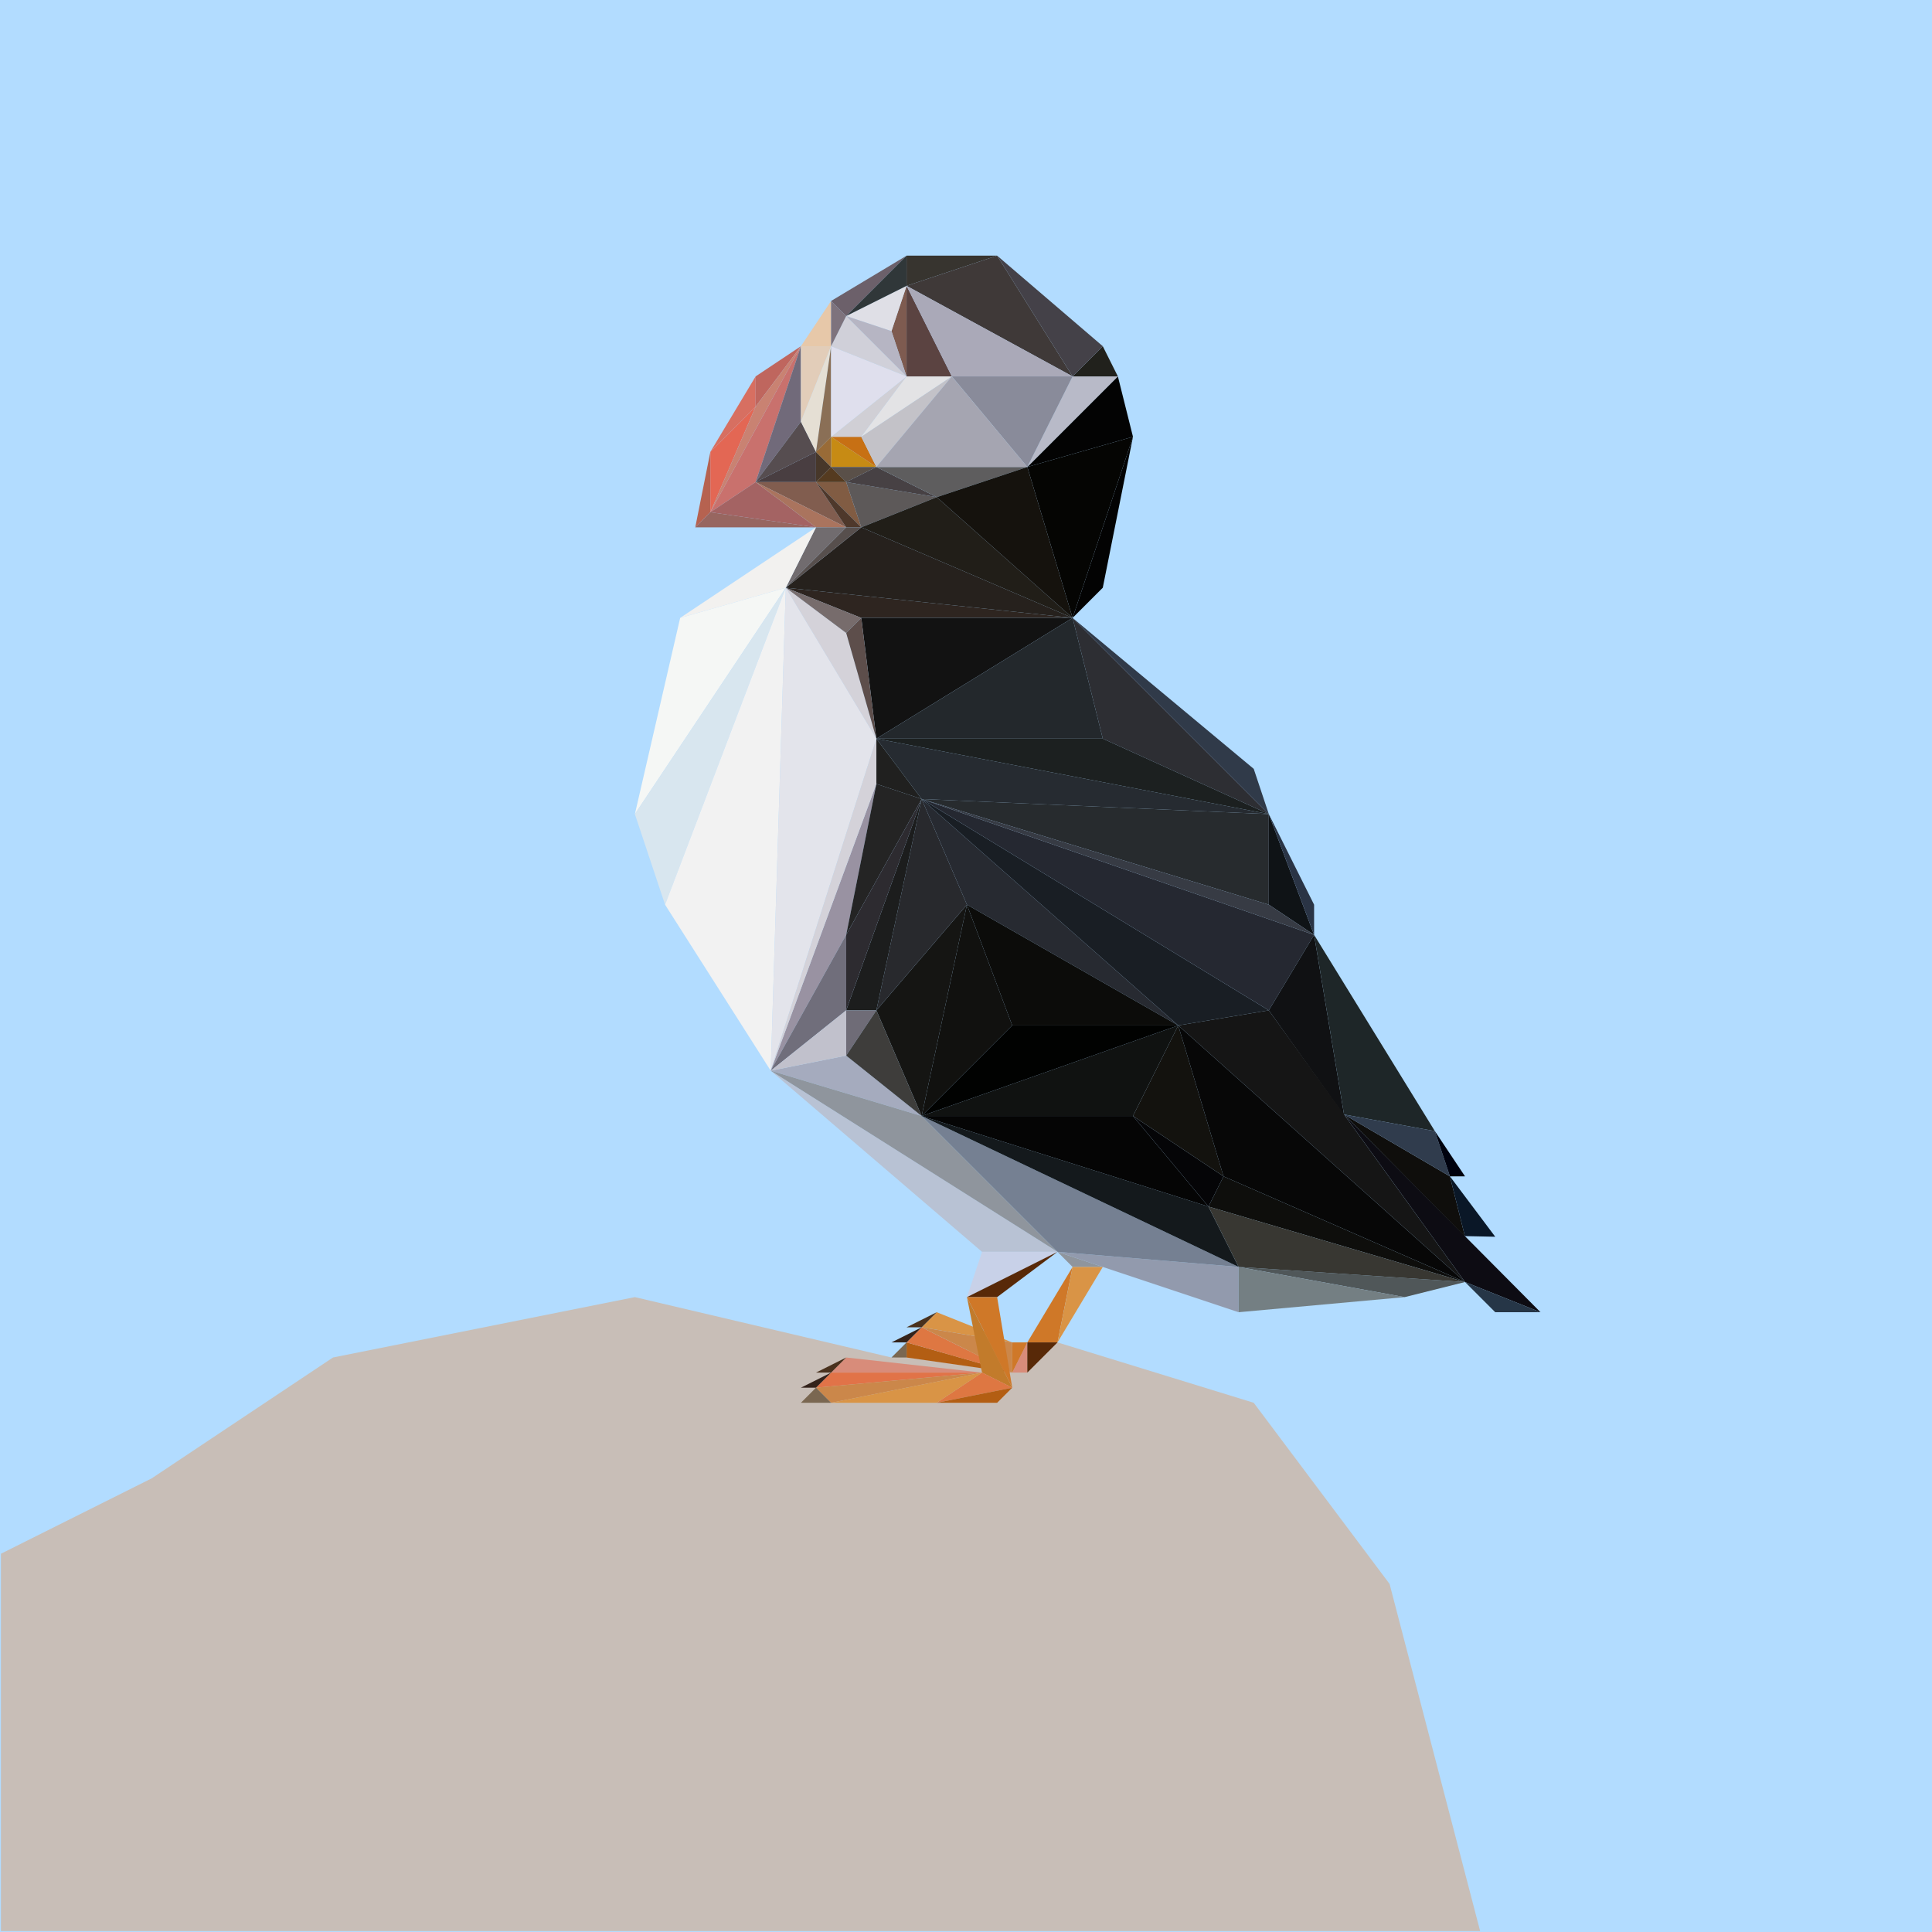 <?xml version="1.0" encoding="UTF-8" standalone="no"?>
<!-- Created with Inkscape (http://www.inkscape.org/) -->

<svg
   xmlns:dc="http://purl.org/dc/elements/1.1/"
   xmlns:cc="http://creativecommons.org/ns#"
   xmlns:rdf="http://www.w3.org/1999/02/22-rdf-syntax-ns#"
   xmlns:svg="http://www.w3.org/2000/svg"
   xmlns="http://www.w3.org/2000/svg"
   xmlns:sodipodi="http://sodipodi.sourceforge.net/DTD/sodipodi-0.dtd"
   xmlns:inkscape="http://www.inkscape.org/namespaces/inkscape"
   id="svg2"
   version="1.1"
   inkscape:version="0.48.4 r9939"
   width="1024"
   height="1024"
   sodipodi:docname="macareux.svg"
   inkscape:export-filename="/home/nathanel/macareux.png"
   inkscape:export-xdpi="90"
   inkscape:export-ydpi="90">
  <defs
     id="defs6" />
  <sodipodi:namedview
     pagecolor="#ffffff"
     bordercolor="#666666"
     borderopacity="1"
     objecttolerance="10"
     gridtolerance="10"
     guidetolerance="10"
     inkscape:pageopacity="0"
     inkscape:pageshadow="2"
     inkscape:window-width="1600"
     inkscape:window-height="852"
     id="namedview4"
     showgrid="true"
     inkscape:showpageshadow="false"
     inkscape:object-paths="true"
     inkscape:snap-intersection-paths="true"
     inkscape:object-nodes="true"
     inkscape:snap-smooth-nodes="true"
     inkscape:snap-midpoints="true"
     inkscape:snap-object-midpoints="true"
     inkscape:snap-center="true"
     inkscape:zoom="0.66894531"
     inkscape:cx="512"
     inkscape:cy="512"
     inkscape:window-x="0"
     inkscape:window-y="25"
     inkscape:window-maximized="1"
     inkscape:current-layer="layer1">
    <inkscape:grid
       type="xygrid"
       id="grid2987"
       empspacing="8"
       visible="true"
       enabled="true"
       snapvisiblegridlinesonly="true" />
  </sodipodi:namedview>
  <g
     inkscape:groupmode="layer"
     id="layer1"
     inkscape:label="Layer"
     style="display:inline">
    <rect
       style="fill:#b2dcff;fill-opacity:1;stroke:none"
       id="rect4588"
       width="1024"
       height="1024"
       x="0"
       y="0" />
    <path
       style="fill:#c8beb7;stroke:none;stroke-width:1px;stroke-linecap:butt;stroke-linejoin:miter;stroke-opacity:1;display:inline;fill-opacity:1"
       d="m 80.5,783.5 -80,40 0,200 784,0 -48,-184 -72,-96 -104,-32 -88,8 -136,-32 -160,32 z"
       id="path4139"
       inkscape:connector-curvature="0"
       sodipodi:nodetypes="ccccccccccc" />
    <path
       style="fill:#d99446;fill-opacity:1;stroke:none"
       d="m 488.5,703.5 8,-8 40,16 z"
       id="path4133"
       inkscape:connector-curvature="0" />
    <path
       style="fill:#b35e13;fill-opacity:1;stroke:none"
       d="m 536.5,727.5 -56,-8 0,-8 z"
       id="path4097"
       inkscape:connector-curvature="0"
       sodipodi:nodetypes="cccc" />
    <path
       style="fill:#de7742;fill-opacity:1;stroke:none"
       d="m 480.5,711.5 8,-8 48,24 z"
       id="path4099"
       inkscape:connector-curvature="0"
       sodipodi:nodetypes="cccc" />
    <path
       style="fill:#cb874a;fill-opacity:1;stroke:none"
       d="m 488.5,703.5 48,8 0,16 z"
       id="path4101"
       inkscape:connector-curvature="0"
       sodipodi:nodetypes="cccc" />
    <path
       style="fill:#151513;fill-opacity:1;stroke:none"
       d="m 464.5,535.5 24,56 24,-112 z"
       id="path3942"
       inkscape:connector-curvature="0" />
    <path
       style="fill:#2e2520;fill-opacity:1;stroke:none"
       d="m 456.5,327.5 -40,-16 152,16 z"
       id="path4044"
       inkscape:connector-curvature="0" />
    <path
       style="fill:#7e5b50;fill-opacity:1;stroke:none"
       d="m 480.5,151.5 0,48 -8,-24 z"
       id="path3843"
       inkscape:connector-curvature="0" />
    <path
       style="fill:#030303;fill-opacity:1;stroke:none"
       d="m 592.5,199.5 8,32 -56,16 z"
       id="path3877"
       inkscape:connector-curvature="0" />
    <path
       style="fill:#b66250;fill-opacity:1;stroke:none"
       d="m 368.5,279.5 8,-40 0,32 z"
       id="path3009"
       inkscape:connector-curvature="0" />
    <path
       style="fill:#d76f61;fill-opacity:1;stroke:none"
       d="m 376.5,239.5 24,-40 c 0,0 0,16 0,16 z"
       id="path3011"
       inkscape:connector-curvature="0" />
    <path
       style="fill:#bf665e;fill-opacity:1;stroke:none"
       d="m 400.5,199.5 24,-16 c 0,0 -24,32 -24,32 z"
       id="path3013"
       inkscape:connector-curvature="0" />
    <path
       style="fill:#e36754;fill-opacity:1;stroke:none"
       d="m 376.5,271.5 0,-32 24,-24 z"
       id="path3019"
       inkscape:connector-curvature="0" />
    <path
       style="fill:#c98272;fill-opacity:1;stroke:none"
       d="m 376.5,271.5 48,-88 -24,32 z"
       id="path3021"
       inkscape:connector-curvature="0" />
    <path
       style="fill:#c9716d;fill-opacity:1;stroke:none"
       d="m 376.5,271.5 24,-16 24,-72 z"
       id="path3023"
       inkscape:connector-curvature="0"
       sodipodi:nodetypes="cccc" />
    <path
       style="fill:#976660;fill-opacity:1;stroke:none"
       d="m 368.5,279.5 64,0 -56,-8 z"
       id="path3025"
       inkscape:connector-curvature="0" />
    <path
       style="fill:#a46363;fill-opacity:1;stroke:none"
       d="m 376.5,271.5 24,-16 32,24 z"
       id="path3027"
       inkscape:connector-curvature="0" />
    <path
       style="fill:#716a7a;fill-opacity:1;stroke:none"
       d="m 424.5,183.5 0,40 -24,32 z"
       id="path3029"
       inkscape:connector-curvature="0" />
    <path
       style="fill:#564d50;fill-opacity:1;stroke:none"
       d="m 424.5,223.5 8,16 -32,16 z"
       id="path3031"
       inkscape:connector-curvature="0" />
    <path
       style="fill:#493e41;fill-opacity:1;stroke:none"
       d="m 432.5,239.5 0,16 c 0,0 -32,0 -32,0 z"
       id="path3033"
       inkscape:connector-curvature="0" />
    <path
       style="fill:#815c43;fill-opacity:1;stroke:none"
       d="m 432.5,255.5 16,0 8,24 z"
       id="path3035"
       inkscape:connector-curvature="0"
       sodipodi:nodetypes="cccc" />
    <path
       style="fill:#815d4f;fill-opacity:1;stroke:none"
       d="m 400.5,255.5 48,24 -16,-24 z"
       id="path3037"
       inkscape:connector-curvature="0"
       sodipodi:nodetypes="cccc" />
    <path
       style="fill:#aa745e;fill-opacity:1;stroke:none"
       d="m 448.5,279.5 c 0,0.195 -16,0 -16,0 l -32,-24 z"
       id="path3039"
       inkscape:connector-curvature="0"
       sodipodi:nodetypes="cccc" />
    <path
       style="fill:#e7c8a9;fill-opacity:1;stroke:none"
       d="m 424.5,183.5 16,-24 0,24 z"
       id="path3041"
       inkscape:connector-curvature="0" />
    <path
       style="fill:#e2cdb9;fill-opacity:1;stroke:none"
       d="m 440.5,183.5 -16,40 0,-40 z"
       id="path3043"
       inkscape:connector-curvature="0" />
    <path
       style="fill:#e5dfd4;fill-opacity:1;stroke:none"
       d="m 440.5,183.5 -8,56 -8,-16 z"
       id="path3045"
       inkscape:connector-curvature="0" />
    <path
       style="fill:#47372a;fill-opacity:1;stroke:none"
       d="m 432.5,239.5 8,8 -8,8 z"
       id="path3047"
       inkscape:connector-curvature="0"
       sodipodi:nodetypes="cccc" />
    <path
       style="fill:#c78b14;fill-opacity:1;stroke:none"
       d="m 440.5,247.5 0,-16 24,16 z"
       id="path3817"
       inkscape:connector-curvature="0" />
    <path
       style="fill:#c77014;fill-opacity:1;stroke:none"
       d="m 440.5,231.5 16,0 8,16 z"
       id="path3819"
       inkscape:connector-curvature="0" />
    <path
       style="fill:#8a6f56;fill-opacity:1;stroke:none"
       d="m 440.5,183.5 0,48 -8,8 z"
       id="path3821"
       inkscape:connector-curvature="0" />
    <path
       style="fill:#996b37;fill-opacity:1;stroke:none"
       d="m 440.5,231.5 0,16 -8,-8 z"
       id="path3823"
       inkscape:connector-curvature="0" />
    <path
       style="fill:#5a5049;fill-opacity:1;stroke:none"
       d="m 440.5,247.5 8,8 16,-8 z"
       id="path3825"
       inkscape:connector-curvature="0" />
    <path
       sodipodi:nodetypes="cccc"
       inkscape:connector-curvature="0"
       id="path3827"
       d="m 448.5,255.5 -8,-8 -8,8 z"
       style="fill:#553b20;fill-opacity:1;stroke:none" />
    <path
       style="fill:#5d5959;fill-opacity:1;stroke:none"
       d="m 448.5,255.5 48,8 -40,16 z"
       id="path3829"
       inkscape:connector-curvature="0"
       sodipodi:nodetypes="cccc" />
    <path
       style="fill:#474144;fill-opacity:1;stroke:none"
       d="m 464.5,247.5 32,16 -48,-8 z"
       id="path3831"
       inkscape:connector-curvature="0" />
    <path
       style="fill:#d0cfd5;fill-opacity:1;stroke:none"
       d="m 456.5,231.5 24,-32 -40,32 z"
       id="path3833"
       inkscape:connector-curvature="0" />
    <path
       style="fill:#dfdfed;fill-opacity:1;stroke:none"
       d="m 440.5,183.5 40,16 -40,32 z"
       id="path3835"
       inkscape:connector-curvature="0" />
    <path
       style="fill:#d0d0d9;fill-opacity:1;stroke:none"
       d="m 440.5,183.5 8,-16 32,32 z"
       id="path3837"
       inkscape:connector-curvature="0" />
    <path
       style="fill:#dfdfe6;fill-opacity:1;stroke:none"
       d="m 448.5,167.5 32,-16 -8,24 z"
       id="path3839"
       inkscape:connector-curvature="0" />
    <path
       style="fill:#b6b5c3;fill-opacity:1;stroke:none"
       d="m 472.5,175.5 8,24 c 0,0 -32,-32 -32,-32 z"
       id="path3841"
       inkscape:connector-curvature="0" />
    <path
       style="fill:#7e737d;fill-opacity:1;stroke:none"
       d="m 440.5,159.5 8,8 -8,16 z"
       id="path3845"
       inkscape:connector-curvature="0" />
    <path
       style="fill:#6c606a;fill-opacity:1;stroke:none"
       d="m 440.5,159.5 40,-24 c 0,0 -32,32 -32,32 z"
       id="path3847"
       inkscape:connector-curvature="0" />
    <path
       style="fill:#303739;fill-opacity:1;stroke:none"
       d="m 480.5,135.5 0,16 -32,16 z"
       id="path3849"
       inkscape:connector-curvature="0" />
    <path
       style="fill:#5e5d5e;fill-opacity:1;stroke:none"
       d="m 496.5,263.5 48,-16 -80,0 z"
       id="path3851"
       inkscape:connector-curvature="0" />
    <path
       style="fill:#b8bac8;fill-opacity:1;stroke:none"
       d="m 544.5,247.5 48,-48 -24,0 z"
       id="path3853"
       inkscape:connector-curvature="0" />
    <path
       style="fill:#21211c;fill-opacity:1;stroke:none"
       d="m 592.5,199.5 -8,-16 -16,16 z"
       id="path3855"
       inkscape:connector-curvature="0"
       sodipodi:nodetypes="cccc" />
    <path
       style="fill:#444148;fill-opacity:1;stroke:none"
       d="m 584.5,183.5 -56,-48 40,64 z"
       id="path3857"
       inkscape:connector-curvature="0"
       sodipodi:nodetypes="cccc" />
    <path
       style="fill:#37342f;fill-opacity:1;stroke:none"
       d="m 528.5,135.5 -48,0 0,16 z"
       id="path3859"
       inkscape:connector-curvature="0" />
    <path
       style="fill:#3f3938;fill-opacity:1;stroke:none"
       d="m 480.5,151.5 88,48 -40,-64 z"
       id="path3861"
       inkscape:connector-curvature="0" />
    <path
       style="fill:#e3e3e5;fill-opacity:1;stroke:none"
       d="m 480.5,199.5 24,0 -48,32 z"
       id="path3863"
       inkscape:connector-curvature="0" />
    <path
       style="fill:#5b4341;fill-opacity:1;stroke:none"
       d="m 480.5,151.5 24,48 -24,0 z"
       id="path3865"
       inkscape:connector-curvature="0" />
    <path
       style="fill:#aaa9b8;fill-opacity:1;stroke:none"
       d="m 504.5,199.5 64,0 -88,-48 z"
       id="path3867"
       inkscape:connector-curvature="0" />
    <path
       style="fill:#c3c2c8;fill-opacity:1;stroke:none"
       d="m 504.5,199.5 -48,32 8,16 z"
       id="path3869"
       inkscape:connector-curvature="0" />
    <path
       style="fill:#898b9a;fill-opacity:1;stroke:none"
       d="m 504.5,199.5 40,48 24,-48 z"
       id="path3871"
       inkscape:connector-curvature="0" />
    <path
       style="fill:#a5a5b1;fill-opacity:1;stroke:none"
       d="m 504.5,199.5 -40,48 80,0 z"
       id="path3873"
       inkscape:connector-curvature="0" />
    <path
       style="fill:#716c6f;fill-opacity:1;stroke:none"
       d="m 432.5,279.5 -16,32 32,-32 z"
       id="path3875"
       inkscape:connector-curvature="0" />
    <path
       style="fill:#050503;fill-opacity:1;stroke:none"
       d="m 600.5,231.5 -32,96 -24,-80 z"
       id="path3879"
       inkscape:connector-curvature="0" />
    <path
       style="fill:#211e18;fill-opacity:1;stroke:none"
       d="m 568.5,327.5 -112,-48 40,-16 z"
       id="path3881"
       inkscape:connector-curvature="0"
       sodipodi:nodetypes="cccc" />
    <path
       style="fill:#26211d;fill-opacity:1;stroke:none"
       d="m 568.5,327.5 -152,-16 40,-32 z"
       id="path3883"
       inkscape:connector-curvature="0"
       sodipodi:nodetypes="cccc" />
    <path
       style="fill:#f2f1ef;fill-opacity:1;stroke:none"
       d="m 416.5,311.5 -56,16 72,-48 z"
       id="path3885"
       inkscape:connector-curvature="0"
       sodipodi:nodetypes="cccc" />
    <path
       style="fill:#f5f7f5;fill-opacity:1;stroke:none"
       d="m 360.5,327.5 -24,104 80,-120 z"
       id="path3887"
       inkscape:connector-curvature="0" />
    <path
       style="fill:#d8e6ef;fill-opacity:1;stroke:none"
       d="m 336.5,431.5 16,48 64,-168 z"
       id="path3908"
       inkscape:connector-curvature="0" />
    <path
       style="fill:#f2f2f2;fill-opacity:1;stroke:none"
       d="m 352.5,479.5 c 0,0 56,88 56,88 l 8,-256 z"
       id="path3910"
       inkscape:connector-curvature="0" />
    <path
       style="fill:#121212;fill-opacity:1;stroke:none"
       d="m 456.5,327.5 8,64 104,-64 z"
       id="path3912"
       inkscape:connector-curvature="0"
       sodipodi:nodetypes="cccc" />
    <path
       style="fill:#e3e4eb;fill-opacity:1;stroke:none"
       d="m 464.5,391.5 -56,176 8,-256 z"
       id="path3914"
       inkscape:connector-curvature="0" />
    <path
       style="fill:#2d2e33;fill-opacity:1;stroke:none"
       d="m 568.5,327.5 104,104 -88,-40 z"
       id="path3916"
       inkscape:connector-curvature="0"
       sodipodi:nodetypes="cccc" />
    <path
       style="fill:#9992a2;fill-opacity:1;stroke:none"
       d="m 408.5,567.5 40,-72 16,-80 z"
       id="path3918"
       inkscape:connector-curvature="0"
       sodipodi:nodetypes="cccc" />
    <path
       style="fill:#262b31;fill-opacity:1;stroke:none"
       d="m 488.5,423.5 184,8 -208,-40 z"
       id="path3920"
       inkscape:connector-curvature="0" />
    <path
       style="fill:#b8c2d4;fill-opacity:1;stroke:none"
       d="m 408.5,567.5 112,96 40,0 z"
       id="path3922"
       inkscape:connector-curvature="0" />
    <path
       style="fill:#0f1316;fill-opacity:1;stroke:none"
       d="m 672.5,431.5 24,64 -24,-16 z"
       id="path3924"
       inkscape:connector-curvature="0"
       sodipodi:nodetypes="cccc" />
    <path
       style="fill:#706e7b;fill-opacity:1;stroke:none"
       d="m 448.5,495.5 0,40 -40,32 z"
       id="path3926"
       inkscape:connector-curvature="0"
       sodipodi:nodetypes="cccc" />
    <path
       style="fill:#28292d;fill-opacity:1;stroke:none"
       d="m 464.5,535.5 48,-56 -24,-56 z"
       id="path3928"
       inkscape:connector-curvature="0" />
    <path
       style="fill:#272a31;fill-opacity:1;stroke:none"
       d="m 512.5,479.5 112,64 -136,-120 z"
       id="path3930"
       inkscape:connector-curvature="0" />
    <path
       style="fill:#191e24;fill-opacity:1;stroke:none"
       d="m 624.5,543.5 48,-8 -184,-112 z"
       id="path3932"
       inkscape:connector-curvature="0" />
    <path
       style="fill:#252831;fill-opacity:1;stroke:none"
       d="m 672.5,535.5 24,-40 -208,-72 z"
       id="path3934"
       inkscape:connector-curvature="0" />
    <path
       style="fill:#0d0c13;fill-opacity:1;stroke:none"
       d="M 712.367,590.7 816.5,695.5 l -40,-16 z"
       id="path3936"
       inkscape:connector-curvature="0"
       sodipodi:nodetypes="cccc" />
    <path
       style="fill:#101113;fill-opacity:1;stroke:none"
       d="m 712.5,591.5 -40,-56 24,-40 z"
       id="path3938"
       inkscape:connector-curvature="0"
       sodipodi:nodetypes="cccc" />
    <path
       style="fill:#151515;fill-opacity:1;stroke:none"
       d="m 624.5,543.5 152,136 -104,-144 z"
       id="path3940"
       inkscape:connector-curvature="0" />
    <path
       style="fill:#a5abbe;fill-opacity:1;stroke:none"
       d="m 408.5,567.5 80,24 -40,-32 z"
       id="path3944"
       inkscape:connector-curvature="0"
       sodipodi:nodetypes="cccc" />
    <path
       style="fill:#8f959d;fill-opacity:1;stroke:none"
       d="m 488.5,591.5 72,72 -152,-96 z"
       id="path3946"
       inkscape:connector-curvature="0" />
    <path
       style="fill:#929aad;fill-opacity:1;stroke:none"
       d="m 560.5,663.5 96,32 0,-24 z"
       id="path3948"
       inkscape:connector-curvature="0" />
    <path
       style="fill:#758092;fill-opacity:1;stroke:none"
       d="m 488.5,591.5 168,80 -96,-8 z"
       id="path3950"
       inkscape:connector-curvature="0" />
    <path
       style="fill:#505759;fill-opacity:1;stroke:none"
       d="m 656.5,671.5 88,16 32,-8 z"
       id="path3952"
       inkscape:connector-curvature="0" />
    <path
       style="fill:#747f83;fill-opacity:1;stroke:none"
       d="m 656.5,695.5 88,-8 -88,-16 z"
       id="path3954"
       inkscape:connector-curvature="0" />
    <path
       style="fill:#14191c;fill-opacity:1;stroke:none"
       d="m 640.5,639.5 -152,-48 168,80 z"
       id="path3958"
       inkscape:connector-curvature="0" />
    <path
       style="fill:#101211;fill-opacity:1;stroke:none"
       d="m 488.5,591.5 112,0 24,-48 z"
       id="path3960"
       inkscape:connector-curvature="0" />
    <path
       style="fill:#11110f;fill-opacity:1;stroke:none"
       d="m 488.5,591.5 24,-112 24,64 z"
       id="path3962"
       inkscape:connector-curvature="0" />
    <path
       style="fill:#0c0c0a;fill-opacity:1;stroke:none"
       d="m 536.5,543.5 88,0 -112,-64 z"
       id="path3964"
       inkscape:connector-curvature="0" />
    <path
       style="fill:#010201;fill-opacity:1;stroke:none"
       d="m 488.5,591.5 48,-48 88,0 z"
       id="path3966"
       inkscape:connector-curvature="0" />
    <path
       style="fill:#050507;fill-opacity:1;stroke:none"
       d="m 600.5,591.5 48,32 -8,16 z"
       id="path3968"
       inkscape:connector-curvature="0" />
    <path
       style="fill:#050505;fill-opacity:1;stroke:none"
       d="m 640.5,639.5 -40,-48 -112,0 z"
       id="path3970"
       inkscape:connector-curvature="0" />
    <path
       style="fill:#13120e;fill-opacity:1;stroke:none"
       d="m 624.5,543.5 24,80 -48,-32 z"
       id="path3972"
       inkscape:connector-curvature="0" />
    <path
       style="fill:#070707;fill-opacity:1;stroke:none"
       d="m 648.5,623.5 128,56 -152,-136 z"
       id="path3974"
       inkscape:connector-curvature="0" />
    <path
       style="fill:#0e0e0c;fill-opacity:1;stroke:none"
       d="m 648.5,623.5 -8,16 136,40 z"
       id="path3976"
       inkscape:connector-curvature="0"
       sodipodi:nodetypes="cccc" />
    <path
       style="fill:#23282c;fill-opacity:1;stroke:none"
       d="m 568.5,327.5 16,64 -120,0 z"
       id="path3978"
       inkscape:connector-curvature="0" />
    <path
       style="fill:#1c2020;fill-opacity:1;stroke:none"
       d="m 584.5,391.5 88,40 -208,-40 z"
       id="path3980"
       inkscape:connector-curvature="0" />
    <path
       style="fill:#272b2e;fill-opacity:1;stroke:none"
       d="m 672.5,431.5 0,48 -184,-56 z"
       id="path3982"
       inkscape:connector-curvature="0" />
    <path
       style="fill:#373b44;fill-opacity:1;stroke:none"
       d="m 672.5,479.5 -184,-56 208,72 z"
       id="path3984"
       inkscape:connector-curvature="0" />
    <path
       style="fill:#0f0e0c;fill-opacity:1;stroke:none"
       d="m 712.367,590.7 56.133,32.8 8,32 z"
       id="path3986"
       inkscape:connector-curvature="0" />
    <path
       style="fill:#263647;fill-opacity:1;stroke:none"
       d="m 776.5,679.5 16,16 24,0 z"
       id="path3988"
       inkscape:connector-curvature="0" />
    <path
       style="fill:#1e2628;fill-opacity:1;stroke:none"
       d="m 696.5,495.5 64,104 -48.133,-8.8 z"
       id="path3990"
       inkscape:connector-curvature="0" />
    <path
       style="fill:#303c4d;fill-opacity:1;stroke:none"
       d="m 760.5,599.5 8,24 -56.133,-32.8 z"
       id="path3992"
       inkscape:connector-curvature="0" />
    <path
       style="fill:#c8d1e8;fill-opacity:1;stroke:none"
       d="m 520.5,663.5 -8,24 48,-24 z"
       id="path3994"
       inkscape:connector-curvature="0" />
    <path
       style="fill:#582908;fill-opacity:1;stroke:none"
       d="m 512.5,687.5 16,0 32,-24 z"
       id="path3996"
       inkscape:connector-curvature="0"
       sodipodi:nodetypes="cccc" />
    <path
       style="fill:#cf7828;fill-opacity:1;stroke:none"
       d="m 528.5,687.5 8,48 -24,-48 z"
       id="path3998"
       inkscape:connector-curvature="0"
       sodipodi:nodetypes="cccc" />
    <path
       style="fill:#c27b2b;fill-opacity:1;stroke:none"
       d="m 512.5,687.5 8,40 16,8 z"
       id="path4000"
       inkscape:connector-curvature="0" />
    <path
       style="fill:#de7742;fill-opacity:1;stroke:none"
       d="m 520.5,727.5 -24,16 40,-8 z"
       id="path4002"
       inkscape:connector-curvature="0" />
    <path
       style="fill:#b35e13;fill-opacity:1;stroke:none"
       d="m 536.5,735.5 -8,8 -32,0 z"
       id="path4004"
       inkscape:connector-curvature="0" />
    <path
       style="fill:#d88c7a;fill-opacity:1;stroke:none"
       d="m 520.5,727.5 -72,-8 -8,8 z"
       id="path4006"
       inkscape:connector-curvature="0" />
    <path
       style="fill:#e17348;fill-opacity:1;stroke:none"
       d="m 520.5,727.5 -80,0 -8,8 z"
       id="path4008"
       inkscape:connector-curvature="0" />
    <path
       style="fill:#cb874a;fill-opacity:1;stroke:none"
       d="m 432.5,735.5 8,8 80,-16 z"
       id="path4012"
       inkscape:connector-curvature="0" />
    <path
       style="fill:#d99446;fill-opacity:1;stroke:none"
       d="m 440.5,743.5 56,0 24,-16 z"
       id="path4014"
       inkscape:connector-curvature="0" />
    <path
       style="fill:#8f959d;fill-opacity:1;stroke:none"
       d="m 560.5,663.5 8,8 16,0 z"
       id="path4016"
       inkscape:connector-curvature="0" />
    <path
       style="fill:#cf7828;fill-opacity:1;stroke:none"
       d="m 568.5,671.5 -24,40 16,0 z"
       id="path4018"
       inkscape:connector-curvature="0" />
    <path
       style="fill:#d99446;fill-opacity:1;stroke:none"
       d="m 584.5,671.5 -24,40 8,-40 z"
       id="path4020"
       inkscape:connector-curvature="0" />
    <path
       style="fill:#d88c7a;fill-opacity:1;stroke:none"
       d="m 544.5,711.5 -8,16 8,0 z"
       id="path4026"
       inkscape:connector-curvature="0" />
    <path
       style="fill:#582908;fill-opacity:1;stroke:none"
       d="m 544.5,711.5 0,16 16,-16 z"
       id="path4028"
       inkscape:connector-curvature="0" />
    <path
       style="fill:#1c1d1d;fill-opacity:1;stroke:none"
       d="m 488.5,423.5 -40,112 16,0 z"
       id="path4030"
       inkscape:connector-curvature="0" />
    <path
       style="fill:#c1c1cc;fill-opacity:1;stroke:none"
       d="m 448.5,535.5 0,24 -40,8 z"
       id="path4032"
       inkscape:connector-curvature="0" />
    <path
       style="fill:#6f6c77;fill-opacity:1;stroke:none"
       d="m 448.5,535.5 0,24 16,-24 z"
       id="path4034"
       inkscape:connector-curvature="0" />
    <path
       style="fill:#3e3d3b;fill-opacity:1;stroke:none"
       d="m 464.5,535.5 -16,24 40,32 z"
       id="path4036"
       inkscape:connector-curvature="0" />
    <path
       style="fill:#d4d2d9;fill-opacity:1;stroke:none"
       d="m 464.5,391.5 0,24 -56,152 z"
       id="path4038"
       inkscape:connector-curvature="0" />
    <path
       style="fill:#20201f;fill-opacity:1;stroke:none"
       d="m 464.5,391.5 0,24 24,8 z"
       id="path4040"
       inkscape:connector-curvature="0" />
    <path
       style="fill:#d4d2d9;fill-opacity:1;stroke:none"
       d="m 464.5,391.5 -16,-56 -32,-24 z"
       id="path4042"
       inkscape:connector-curvature="0"
       sodipodi:nodetypes="cccc" />
    <path
       style="fill:#4e382b;fill-opacity:1;stroke:none"
       d="m 432.5,255.5 24,24 -8,0 z"
       id="path4046"
       inkscape:connector-curvature="0" />
    <path
       style="fill:#574f4d;fill-opacity:1;stroke:none"
       d="m 448.5,279.5 8,0 -40,32 z"
       id="path4048"
       inkscape:connector-curvature="0" />
    <path
       style="fill:#15120d;fill-opacity:1;stroke:none"
       d="m 544.5,247.5 -48,16 72,64 z"
       id="path4050"
       inkscape:connector-curvature="0" />
    <path
       style="fill:#776c6c;fill-opacity:1;stroke:none"
       d="m 416.5,311.5 32,24 8,-8 z"
       id="path4052"
       inkscape:connector-curvature="0" />
    <path
       style="fill:#5d4e4b;fill-opacity:1;stroke:none"
       d="m 448.5,335.5 8,-8 c 0,0 8,64 8,64 z"
       id="path4054"
       inkscape:connector-curvature="0" />
    <path
       style="fill:#242424;fill-opacity:1;stroke:none"
       d="m 464.5,415.5 24,8 -40,72 z"
       id="path4056"
       inkscape:connector-curvature="0" />
    <path
       style="fill:#2d2b30;fill-opacity:1;stroke:none"
       d="m 488.5,423.5 -40,72 0,40 z"
       id="path4058"
       inkscape:connector-curvature="0" />
    <path
       style="fill:#00020e;fill-opacity:1;stroke:none;display:inline"
       d="m 760.5,599.5 16,24 -8,0 z"
       id="path4060"
       inkscape:connector-curvature="0" />
    <path
       style="fill:#0a1727;fill-opacity:1;stroke:none;display:inline"
       d="m 768.5,623.5 24,32 c 0,0 -16.086,-0.342 -16.086,-0.342 z"
       id="path4062"
       inkscape:connector-curvature="0" />
    <path
       style="fill:#2a3445;fill-opacity:1;stroke:none"
       d="m 672.5,431.5 24,48 0,16 z"
       id="path4085"
       inkscape:connector-curvature="0" />
    <path
       style="fill:#303a49;fill-opacity:1;stroke:none"
       d="m 568.5,327.5 96,80 8,24 z"
       id="path4087"
       inkscape:connector-curvature="0" />
    <path
       style="fill:#030303;fill-opacity:1;stroke:none"
       d="m 600.5,231.5 -16,80 -16,16 z"
       id="path4089"
       inkscape:connector-curvature="0" />
    <path
       style="fill:#cf7828;fill-opacity:1;stroke:none"
       d="m 544.5,711.5 -8,0 0,16 z"
       id="path4103"
       inkscape:connector-curvature="0" />
    <path
       style="fill:#7a6751;fill-opacity:1;stroke:none;display:inline"
       d="m 432.5,735.5 -8,8 16,0 z"
       id="path4091"
       inkscape:connector-curvature="0" />
    <path
       style="fill:#34231b;fill-opacity:1;stroke:none;display:inline"
       d="m 440.5,727.5 -16,8 8,0 z"
       id="path4093"
       inkscape:connector-curvature="0" />
    <path
       style="fill:#49311d;fill-opacity:1;stroke:none;display:inline"
       d="m 448.5,719.5 -16,8 8,0 z"
       id="path4095"
       inkscape:connector-curvature="0" />
    <path
       inkscape:connector-curvature="0"
       id="path4129"
       d="m 480.5,711.5 -8,8 8,0 z"
       style="fill:#7a6751;fill-opacity:1;stroke:none;display:inline"
       sodipodi:nodetypes="cccc" />
    <path
       inkscape:connector-curvature="0"
       id="path4131"
       d="m 488.5,703.5 -16,8 8,0 z"
       style="fill:#34231b;fill-opacity:1;stroke:none;display:inline" />
    <path
       inkscape:connector-curvature="0"
       id="path4135"
       d="m 496.5,695.5 -16,8 8,0 z"
       style="fill:#49311d;fill-opacity:1;stroke:none;display:inline" />
    <path
       style="fill:#383732;fill-opacity:1;stroke:none"
       d="m 640.5,639.5 16,32 120,8 z"
       id="path4137"
       inkscape:connector-curvature="0" />
  </g>
</svg>
